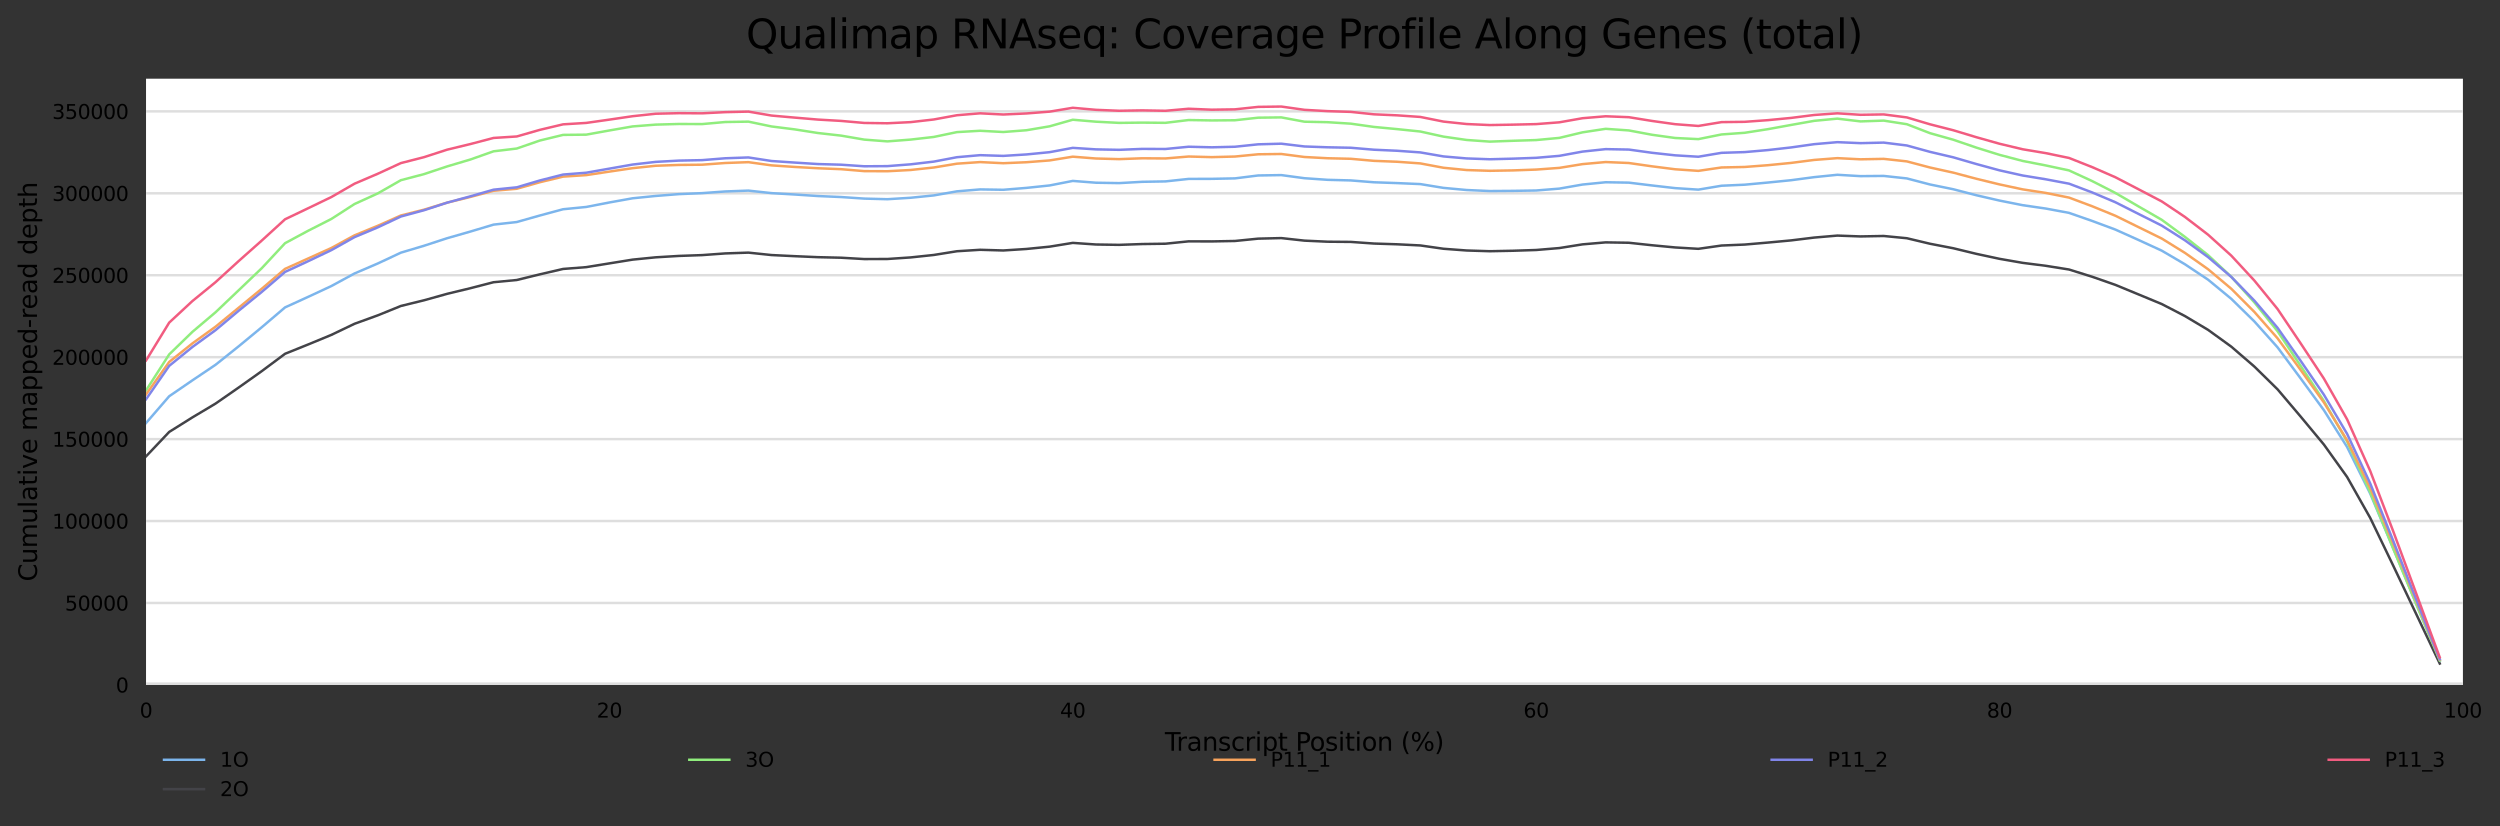 <?xml version="1.0" encoding="utf-8" standalone="no"?>
<!DOCTYPE svg PUBLIC "-//W3C//DTD SVG 1.1//EN"
  "http://www.w3.org/Graphics/SVG/1.1/DTD/svg11.dtd">
<svg height="330.542pt" version="1.1" viewBox="0 0 1000.098 330.542" width="1000.098pt" xmlns="http://www.w3.org/2000/svg" xmlns:xlink="http://www.w3.org/1999/xlink">
 <rect x="0" y="0" width="1000.098" height="330.542" fill="#333333" stroke="none"/>
 <defs>
  <style type="text/css">*{stroke-linecap:butt;stroke-linejoin:round;}</style>
 </defs>
 <g id="figure_1">
  <g id="axes_1">
   <g id="patch_1">
    <path d="M 58.418 273.99 
L 985.263 273.99 
L 985.263 31.483 
L 58.418 31.483 
z
" style="fill:#ffffff;"/>
   </g>
   <g id="matplotlib.axis_1">
    <g id="xtick_1">
     <g id="text_1">
      <!-- 0 -->
      <g transform="translate(55.873 287.069)scale(0.08 -0.08)">
       <defs>
        <path d="M 2034 4250 
Q 1547 4250 1301 3770 
Q 1056 3291 1056 2328 
Q 1056 1369 1301 889 
Q 1547 409 2034 409 
Q 2525 409 2770 889 
Q 3016 1369 3016 2328 
Q 3016 3291 2770 3770 
Q 2525 4250 2034 4250 
z
M 2034 4750 
Q 2819 4750 3233 4129 
Q 3647 3509 3647 2328 
Q 3647 1150 3233 529 
Q 2819 -91 2034 -91 
Q 1250 -91 836 529 
Q 422 1150 422 2328 
Q 422 3509 836 4129 
Q 1250 4750 2034 4750 
z
" id="DejaVuSans-30" transform="scale(0.016)"/>
       </defs>
       <use xlink:href="#DejaVuSans-30"/>
      </g>
     </g>
    </g>
    <g id="xtick_2">
     <g id="text_2">
      <!-- 20 -->
      <g transform="translate(238.697 287.069)scale(0.08 -0.08)">
       <defs>
        <path d="M 1228 531 
L 3431 531 
L 3431 0 
L 469 0 
L 469 531 
Q 828 903 1448 1529 
Q 2069 2156 2228 2338 
Q 2531 2678 2651 2914 
Q 2772 3150 2772 3378 
Q 2772 3750 2511 3984 
Q 2250 4219 1831 4219 
Q 1534 4219 1204 4116 
Q 875 4013 500 3803 
L 500 4441 
Q 881 4594 1212 4672 
Q 1544 4750 1819 4750 
Q 2544 4750 2975 4387 
Q 3406 4025 3406 3419 
Q 3406 3131 3298 2873 
Q 3191 2616 2906 2266 
Q 2828 2175 2409 1742 
Q 1991 1309 1228 531 
z
" id="DejaVuSans-32" transform="scale(0.016)"/>
       </defs>
       <use xlink:href="#DejaVuSans-32"/>
       <use x="63.623" xlink:href="#DejaVuSans-30"/>
      </g>
     </g>
    </g>
    <g id="xtick_3">
     <g id="text_3">
      <!-- 40 -->
      <g transform="translate(424.066 287.069)scale(0.08 -0.08)">
       <defs>
        <path d="M 2419 4116 
L 825 1625 
L 2419 1625 
L 2419 4116 
z
M 2253 4666 
L 3047 4666 
L 3047 1625 
L 3713 1625 
L 3713 1100 
L 3047 1100 
L 3047 0 
L 2419 0 
L 2419 1100 
L 313 1100 
L 313 1709 
L 2253 4666 
z
" id="DejaVuSans-34" transform="scale(0.016)"/>
       </defs>
       <use xlink:href="#DejaVuSans-34"/>
       <use x="63.623" xlink:href="#DejaVuSans-30"/>
      </g>
     </g>
    </g>
    <g id="xtick_4">
     <g id="text_4">
      <!-- 60 -->
      <g transform="translate(609.435 287.069)scale(0.08 -0.08)">
       <defs>
        <path d="M 2113 2584 
Q 1688 2584 1439 2293 
Q 1191 2003 1191 1497 
Q 1191 994 1439 701 
Q 1688 409 2113 409 
Q 2538 409 2786 701 
Q 3034 994 3034 1497 
Q 3034 2003 2786 2293 
Q 2538 2584 2113 2584 
z
M 3366 4563 
L 3366 3988 
Q 3128 4100 2886 4159 
Q 2644 4219 2406 4219 
Q 1781 4219 1451 3797 
Q 1122 3375 1075 2522 
Q 1259 2794 1537 2939 
Q 1816 3084 2150 3084 
Q 2853 3084 3261 2657 
Q 3669 2231 3669 1497 
Q 3669 778 3244 343 
Q 2819 -91 2113 -91 
Q 1303 -91 875 529 
Q 447 1150 447 2328 
Q 447 3434 972 4092 
Q 1497 4750 2381 4750 
Q 2619 4750 2861 4703 
Q 3103 4656 3366 4563 
z
" id="DejaVuSans-36" transform="scale(0.016)"/>
       </defs>
       <use xlink:href="#DejaVuSans-36"/>
       <use x="63.623" xlink:href="#DejaVuSans-30"/>
      </g>
     </g>
    </g>
    <g id="xtick_5">
     <g id="text_5">
      <!-- 80 -->
      <g transform="translate(794.804 287.069)scale(0.08 -0.08)">
       <defs>
        <path d="M 2034 2216 
Q 1584 2216 1326 1975 
Q 1069 1734 1069 1313 
Q 1069 891 1326 650 
Q 1584 409 2034 409 
Q 2484 409 2743 651 
Q 3003 894 3003 1313 
Q 3003 1734 2745 1975 
Q 2488 2216 2034 2216 
z
M 1403 2484 
Q 997 2584 770 2862 
Q 544 3141 544 3541 
Q 544 4100 942 4425 
Q 1341 4750 2034 4750 
Q 2731 4750 3128 4425 
Q 3525 4100 3525 3541 
Q 3525 3141 3298 2862 
Q 3072 2584 2669 2484 
Q 3125 2378 3379 2068 
Q 3634 1759 3634 1313 
Q 3634 634 3220 271 
Q 2806 -91 2034 -91 
Q 1263 -91 848 271 
Q 434 634 434 1313 
Q 434 1759 690 2068 
Q 947 2378 1403 2484 
z
M 1172 3481 
Q 1172 3119 1398 2916 
Q 1625 2713 2034 2713 
Q 2441 2713 2670 2916 
Q 2900 3119 2900 3481 
Q 2900 3844 2670 4047 
Q 2441 4250 2034 4250 
Q 1625 4250 1398 4047 
Q 1172 3844 1172 3481 
z
" id="DejaVuSans-38" transform="scale(0.016)"/>
       </defs>
       <use xlink:href="#DejaVuSans-38"/>
       <use x="63.623" xlink:href="#DejaVuSans-30"/>
      </g>
     </g>
    </g>
    <g id="xtick_6">
     <g id="text_6">
      <!-- 100 -->
      <g transform="translate(977.628 287.069)scale(0.08 -0.08)">
       <defs>
        <path d="M 794 531 
L 1825 531 
L 1825 4091 
L 703 3866 
L 703 4441 
L 1819 4666 
L 2450 4666 
L 2450 531 
L 3481 531 
L 3481 0 
L 794 0 
L 794 531 
z
" id="DejaVuSans-31" transform="scale(0.016)"/>
       </defs>
       <use xlink:href="#DejaVuSans-31"/>
       <use x="63.623" xlink:href="#DejaVuSans-30"/>
       <use x="127.246" xlink:href="#DejaVuSans-30"/>
      </g>
     </g>
    </g>
    <g id="text_7">
     <!-- Transcript Position (%) -->
     <g transform="translate(466.009 300.331)scale(0.1 -0.1)">
      <defs>
       <path d="M -19 4666 
L 3928 4666 
L 3928 4134 
L 2272 4134 
L 2272 0 
L 1638 0 
L 1638 4134 
L -19 4134 
L -19 4666 
z
" id="DejaVuSans-54" transform="scale(0.016)"/>
       <path d="M 2631 2963 
Q 2534 3019 2420 3045 
Q 2306 3072 2169 3072 
Q 1681 3072 1420 2755 
Q 1159 2438 1159 1844 
L 1159 0 
L 581 0 
L 581 3500 
L 1159 3500 
L 1159 2956 
Q 1341 3275 1631 3429 
Q 1922 3584 2338 3584 
Q 2397 3584 2469 3576 
Q 2541 3569 2628 3553 
L 2631 2963 
z
" id="DejaVuSans-72" transform="scale(0.016)"/>
       <path d="M 2194 1759 
Q 1497 1759 1228 1600 
Q 959 1441 959 1056 
Q 959 750 1161 570 
Q 1363 391 1709 391 
Q 2188 391 2477 730 
Q 2766 1069 2766 1631 
L 2766 1759 
L 2194 1759 
z
M 3341 1997 
L 3341 0 
L 2766 0 
L 2766 531 
Q 2569 213 2275 61 
Q 1981 -91 1556 -91 
Q 1019 -91 701 211 
Q 384 513 384 1019 
Q 384 1609 779 1909 
Q 1175 2209 1959 2209 
L 2766 2209 
L 2766 2266 
Q 2766 2663 2505 2880 
Q 2244 3097 1772 3097 
Q 1472 3097 1187 3025 
Q 903 2953 641 2809 
L 641 3341 
Q 956 3463 1253 3523 
Q 1550 3584 1831 3584 
Q 2591 3584 2966 3190 
Q 3341 2797 3341 1997 
z
" id="DejaVuSans-61" transform="scale(0.016)"/>
       <path d="M 3513 2113 
L 3513 0 
L 2938 0 
L 2938 2094 
Q 2938 2591 2744 2837 
Q 2550 3084 2163 3084 
Q 1697 3084 1428 2787 
Q 1159 2491 1159 1978 
L 1159 0 
L 581 0 
L 581 3500 
L 1159 3500 
L 1159 2956 
Q 1366 3272 1645 3428 
Q 1925 3584 2291 3584 
Q 2894 3584 3203 3211 
Q 3513 2838 3513 2113 
z
" id="DejaVuSans-6e" transform="scale(0.016)"/>
       <path d="M 2834 3397 
L 2834 2853 
Q 2591 2978 2328 3040 
Q 2066 3103 1784 3103 
Q 1356 3103 1142 2972 
Q 928 2841 928 2578 
Q 928 2378 1081 2264 
Q 1234 2150 1697 2047 
L 1894 2003 
Q 2506 1872 2764 1633 
Q 3022 1394 3022 966 
Q 3022 478 2636 193 
Q 2250 -91 1575 -91 
Q 1294 -91 989 -36 
Q 684 19 347 128 
L 347 722 
Q 666 556 975 473 
Q 1284 391 1588 391 
Q 1994 391 2212 530 
Q 2431 669 2431 922 
Q 2431 1156 2273 1281 
Q 2116 1406 1581 1522 
L 1381 1569 
Q 847 1681 609 1914 
Q 372 2147 372 2553 
Q 372 3047 722 3315 
Q 1072 3584 1716 3584 
Q 2034 3584 2315 3537 
Q 2597 3491 2834 3397 
z
" id="DejaVuSans-73" transform="scale(0.016)"/>
       <path d="M 3122 3366 
L 3122 2828 
Q 2878 2963 2633 3030 
Q 2388 3097 2138 3097 
Q 1578 3097 1268 2742 
Q 959 2388 959 1747 
Q 959 1106 1268 751 
Q 1578 397 2138 397 
Q 2388 397 2633 464 
Q 2878 531 3122 666 
L 3122 134 
Q 2881 22 2623 -34 
Q 2366 -91 2075 -91 
Q 1284 -91 818 406 
Q 353 903 353 1747 
Q 353 2603 823 3093 
Q 1294 3584 2113 3584 
Q 2378 3584 2631 3529 
Q 2884 3475 3122 3366 
z
" id="DejaVuSans-63" transform="scale(0.016)"/>
       <path d="M 603 3500 
L 1178 3500 
L 1178 0 
L 603 0 
L 603 3500 
z
M 603 4863 
L 1178 4863 
L 1178 4134 
L 603 4134 
L 603 4863 
z
" id="DejaVuSans-69" transform="scale(0.016)"/>
       <path d="M 1159 525 
L 1159 -1331 
L 581 -1331 
L 581 3500 
L 1159 3500 
L 1159 2969 
Q 1341 3281 1617 3432 
Q 1894 3584 2278 3584 
Q 2916 3584 3314 3078 
Q 3713 2572 3713 1747 
Q 3713 922 3314 415 
Q 2916 -91 2278 -91 
Q 1894 -91 1617 61 
Q 1341 213 1159 525 
z
M 3116 1747 
Q 3116 2381 2855 2742 
Q 2594 3103 2138 3103 
Q 1681 3103 1420 2742 
Q 1159 2381 1159 1747 
Q 1159 1113 1420 752 
Q 1681 391 2138 391 
Q 2594 391 2855 752 
Q 3116 1113 3116 1747 
z
" id="DejaVuSans-70" transform="scale(0.016)"/>
       <path d="M 1172 4494 
L 1172 3500 
L 2356 3500 
L 2356 3053 
L 1172 3053 
L 1172 1153 
Q 1172 725 1289 603 
Q 1406 481 1766 481 
L 2356 481 
L 2356 0 
L 1766 0 
Q 1100 0 847 248 
Q 594 497 594 1153 
L 594 3053 
L 172 3053 
L 172 3500 
L 594 3500 
L 594 4494 
L 1172 4494 
z
" id="DejaVuSans-74" transform="scale(0.016)"/>
       <path id="DejaVuSans-20" transform="scale(0.016)"/>
       <path d="M 1259 4147 
L 1259 2394 
L 2053 2394 
Q 2494 2394 2734 2622 
Q 2975 2850 2975 3272 
Q 2975 3691 2734 3919 
Q 2494 4147 2053 4147 
L 1259 4147 
z
M 628 4666 
L 2053 4666 
Q 2838 4666 3239 4311 
Q 3641 3956 3641 3272 
Q 3641 2581 3239 2228 
Q 2838 1875 2053 1875 
L 1259 1875 
L 1259 0 
L 628 0 
L 628 4666 
z
" id="DejaVuSans-50" transform="scale(0.016)"/>
       <path d="M 1959 3097 
Q 1497 3097 1228 2736 
Q 959 2375 959 1747 
Q 959 1119 1226 758 
Q 1494 397 1959 397 
Q 2419 397 2687 759 
Q 2956 1122 2956 1747 
Q 2956 2369 2687 2733 
Q 2419 3097 1959 3097 
z
M 1959 3584 
Q 2709 3584 3137 3096 
Q 3566 2609 3566 1747 
Q 3566 888 3137 398 
Q 2709 -91 1959 -91 
Q 1206 -91 779 398 
Q 353 888 353 1747 
Q 353 2609 779 3096 
Q 1206 3584 1959 3584 
z
" id="DejaVuSans-6f" transform="scale(0.016)"/>
       <path d="M 1984 4856 
Q 1566 4138 1362 3434 
Q 1159 2731 1159 2009 
Q 1159 1288 1364 580 
Q 1569 -128 1984 -844 
L 1484 -844 
Q 1016 -109 783 600 
Q 550 1309 550 2009 
Q 550 2706 781 3412 
Q 1013 4119 1484 4856 
L 1984 4856 
z
" id="DejaVuSans-28" transform="scale(0.016)"/>
       <path d="M 4653 2053 
Q 4381 2053 4226 1822 
Q 4072 1591 4072 1178 
Q 4072 772 4226 539 
Q 4381 306 4653 306 
Q 4919 306 5073 539 
Q 5228 772 5228 1178 
Q 5228 1588 5073 1820 
Q 4919 2053 4653 2053 
z
M 4653 2450 
Q 5147 2450 5437 2106 
Q 5728 1763 5728 1178 
Q 5728 594 5436 251 
Q 5144 -91 4653 -91 
Q 4153 -91 3862 251 
Q 3572 594 3572 1178 
Q 3572 1766 3864 2108 
Q 4156 2450 4653 2450 
z
M 1428 4353 
Q 1159 4353 1004 4120 
Q 850 3888 850 3481 
Q 850 3069 1003 2837 
Q 1156 2606 1428 2606 
Q 1700 2606 1854 2837 
Q 2009 3069 2009 3481 
Q 2009 3884 1853 4118 
Q 1697 4353 1428 4353 
z
M 4250 4750 
L 4750 4750 
L 1831 -91 
L 1331 -91 
L 4250 4750 
z
M 1428 4750 
Q 1922 4750 2215 4408 
Q 2509 4066 2509 3481 
Q 2509 2891 2217 2550 
Q 1925 2209 1428 2209 
Q 931 2209 642 2551 
Q 353 2894 353 3481 
Q 353 4063 643 4406 
Q 934 4750 1428 4750 
z
" id="DejaVuSans-25" transform="scale(0.016)"/>
       <path d="M 513 4856 
L 1013 4856 
Q 1481 4119 1714 3412 
Q 1947 2706 1947 2009 
Q 1947 1309 1714 600 
Q 1481 -109 1013 -844 
L 513 -844 
Q 928 -128 1133 580 
Q 1338 1288 1338 2009 
Q 1338 2731 1133 3434 
Q 928 4138 513 4856 
z
" id="DejaVuSans-29" transform="scale(0.016)"/>
      </defs>
      <use xlink:href="#DejaVuSans-54"/>
      <use x="46.334" xlink:href="#DejaVuSans-72"/>
      <use x="87.447" xlink:href="#DejaVuSans-61"/>
      <use x="148.727" xlink:href="#DejaVuSans-6e"/>
      <use x="212.105" xlink:href="#DejaVuSans-73"/>
      <use x="264.205" xlink:href="#DejaVuSans-63"/>
      <use x="319.186" xlink:href="#DejaVuSans-72"/>
      <use x="360.299" xlink:href="#DejaVuSans-69"/>
      <use x="388.082" xlink:href="#DejaVuSans-70"/>
      <use x="451.559" xlink:href="#DejaVuSans-74"/>
      <use x="490.768" xlink:href="#DejaVuSans-20"/>
      <use x="522.555" xlink:href="#DejaVuSans-50"/>
      <use x="579.232" xlink:href="#DejaVuSans-6f"/>
      <use x="640.414" xlink:href="#DejaVuSans-73"/>
      <use x="692.514" xlink:href="#DejaVuSans-69"/>
      <use x="720.297" xlink:href="#DejaVuSans-74"/>
      <use x="759.506" xlink:href="#DejaVuSans-69"/>
      <use x="787.289" xlink:href="#DejaVuSans-6f"/>
      <use x="848.471" xlink:href="#DejaVuSans-6e"/>
      <use x="911.85" xlink:href="#DejaVuSans-20"/>
      <use x="943.637" xlink:href="#DejaVuSans-28"/>
      <use x="982.65" xlink:href="#DejaVuSans-25"/>
      <use x="1077.67" xlink:href="#DejaVuSans-29"/>
     </g>
    </g>
   </g>
   <g id="matplotlib.axis_2">
    <g id="ytick_1">
     <g id="line2d_1">
      <path clip-path="url(#p5b4cc9f68f)" d="M 58.418 273.99 
L 985.263 273.99 
" style="fill:none;stroke:#dedede;stroke-linecap:square;"/>
     </g>
     <g id="text_8">
      <!-- 0 -->
      <g transform="translate(46.328 277.029)scale(0.08 -0.08)">
       <use xlink:href="#DejaVuSans-30"/>
      </g>
     </g>
    </g>
    <g id="ytick_2">
     <g id="line2d_2">
      <path clip-path="url(#p5b4cc9f68f)" d="M 58.418 241.213 
L 985.263 241.213 
" style="fill:none;stroke:#dedede;stroke-linecap:square;"/>
     </g>
     <g id="text_9">
      <!-- 50000 -->
      <g transform="translate(25.968 244.253)scale(0.08 -0.08)">
       <defs>
        <path d="M 691 4666 
L 3169 4666 
L 3169 4134 
L 1269 4134 
L 1269 2991 
Q 1406 3038 1543 3061 
Q 1681 3084 1819 3084 
Q 2600 3084 3056 2656 
Q 3513 2228 3513 1497 
Q 3513 744 3044 326 
Q 2575 -91 1722 -91 
Q 1428 -91 1123 -41 
Q 819 9 494 109 
L 494 744 
Q 775 591 1075 516 
Q 1375 441 1709 441 
Q 2250 441 2565 725 
Q 2881 1009 2881 1497 
Q 2881 1984 2565 2268 
Q 2250 2553 1709 2553 
Q 1456 2553 1204 2497 
Q 953 2441 691 2322 
L 691 4666 
z
" id="DejaVuSans-35" transform="scale(0.016)"/>
       </defs>
       <use xlink:href="#DejaVuSans-35"/>
       <use x="63.623" xlink:href="#DejaVuSans-30"/>
       <use x="127.246" xlink:href="#DejaVuSans-30"/>
       <use x="190.869" xlink:href="#DejaVuSans-30"/>
       <use x="254.492" xlink:href="#DejaVuSans-30"/>
      </g>
     </g>
    </g>
    <g id="ytick_3">
     <g id="line2d_3">
      <path clip-path="url(#p5b4cc9f68f)" d="M 58.418 208.437 
L 985.263 208.437 
" style="fill:none;stroke:#dedede;stroke-linecap:square;"/>
     </g>
     <g id="text_10">
      <!-- 100000 -->
      <g transform="translate(20.878 211.476)scale(0.08 -0.08)">
       <use xlink:href="#DejaVuSans-31"/>
       <use x="63.623" xlink:href="#DejaVuSans-30"/>
       <use x="127.246" xlink:href="#DejaVuSans-30"/>
       <use x="190.869" xlink:href="#DejaVuSans-30"/>
       <use x="254.492" xlink:href="#DejaVuSans-30"/>
       <use x="318.115" xlink:href="#DejaVuSans-30"/>
      </g>
     </g>
    </g>
    <g id="ytick_4">
     <g id="line2d_4">
      <path clip-path="url(#p5b4cc9f68f)" d="M 58.418 175.66 
L 985.263 175.66 
" style="fill:none;stroke:#dedede;stroke-linecap:square;"/>
     </g>
     <g id="text_11">
      <!-- 150000 -->
      <g transform="translate(20.878 178.699)scale(0.08 -0.08)">
       <use xlink:href="#DejaVuSans-31"/>
       <use x="63.623" xlink:href="#DejaVuSans-35"/>
       <use x="127.246" xlink:href="#DejaVuSans-30"/>
       <use x="190.869" xlink:href="#DejaVuSans-30"/>
       <use x="254.492" xlink:href="#DejaVuSans-30"/>
       <use x="318.115" xlink:href="#DejaVuSans-30"/>
      </g>
     </g>
    </g>
    <g id="ytick_5">
     <g id="line2d_5">
      <path clip-path="url(#p5b4cc9f68f)" d="M 58.418 142.883 
L 985.263 142.883 
" style="fill:none;stroke:#dedede;stroke-linecap:square;"/>
     </g>
     <g id="text_12">
      <!-- 200000 -->
      <g transform="translate(20.878 145.923)scale(0.08 -0.08)">
       <use xlink:href="#DejaVuSans-32"/>
       <use x="63.623" xlink:href="#DejaVuSans-30"/>
       <use x="127.246" xlink:href="#DejaVuSans-30"/>
       <use x="190.869" xlink:href="#DejaVuSans-30"/>
       <use x="254.492" xlink:href="#DejaVuSans-30"/>
       <use x="318.115" xlink:href="#DejaVuSans-30"/>
      </g>
     </g>
    </g>
    <g id="ytick_6">
     <g id="line2d_6">
      <path clip-path="url(#p5b4cc9f68f)" d="M 58.418 110.106 
L 985.263 110.106 
" style="fill:none;stroke:#dedede;stroke-linecap:square;"/>
     </g>
     <g id="text_13">
      <!-- 250000 -->
      <g transform="translate(20.878 113.146)scale(0.08 -0.08)">
       <use xlink:href="#DejaVuSans-32"/>
       <use x="63.623" xlink:href="#DejaVuSans-35"/>
       <use x="127.246" xlink:href="#DejaVuSans-30"/>
       <use x="190.869" xlink:href="#DejaVuSans-30"/>
       <use x="254.492" xlink:href="#DejaVuSans-30"/>
       <use x="318.115" xlink:href="#DejaVuSans-30"/>
      </g>
     </g>
    </g>
    <g id="ytick_7">
     <g id="line2d_7">
      <path clip-path="url(#p5b4cc9f68f)" d="M 58.418 77.33 
L 985.263 77.33 
" style="fill:none;stroke:#dedede;stroke-linecap:square;"/>
     </g>
     <g id="text_14">
      <!-- 300000 -->
      <g transform="translate(20.878 80.369)scale(0.08 -0.08)">
       <defs>
        <path d="M 2597 2516 
Q 3050 2419 3304 2112 
Q 3559 1806 3559 1356 
Q 3559 666 3084 287 
Q 2609 -91 1734 -91 
Q 1441 -91 1130 -33 
Q 819 25 488 141 
L 488 750 
Q 750 597 1062 519 
Q 1375 441 1716 441 
Q 2309 441 2620 675 
Q 2931 909 2931 1356 
Q 2931 1769 2642 2001 
Q 2353 2234 1838 2234 
L 1294 2234 
L 1294 2753 
L 1863 2753 
Q 2328 2753 2575 2939 
Q 2822 3125 2822 3475 
Q 2822 3834 2567 4026 
Q 2313 4219 1838 4219 
Q 1578 4219 1281 4162 
Q 984 4106 628 3988 
L 628 4550 
Q 988 4650 1302 4700 
Q 1616 4750 1894 4750 
Q 2613 4750 3031 4423 
Q 3450 4097 3450 3541 
Q 3450 3153 3228 2886 
Q 3006 2619 2597 2516 
z
" id="DejaVuSans-33" transform="scale(0.016)"/>
       </defs>
       <use xlink:href="#DejaVuSans-33"/>
       <use x="63.623" xlink:href="#DejaVuSans-30"/>
       <use x="127.246" xlink:href="#DejaVuSans-30"/>
       <use x="190.869" xlink:href="#DejaVuSans-30"/>
       <use x="254.492" xlink:href="#DejaVuSans-30"/>
       <use x="318.115" xlink:href="#DejaVuSans-30"/>
      </g>
     </g>
    </g>
    <g id="ytick_8">
     <g id="line2d_8">
      <path clip-path="url(#p5b4cc9f68f)" d="M 58.418 44.553 
L 985.263 44.553 
" style="fill:none;stroke:#dedede;stroke-linecap:square;"/>
     </g>
     <g id="text_15">
      <!-- 350000 -->
      <g transform="translate(20.878 47.592)scale(0.08 -0.08)">
       <use xlink:href="#DejaVuSans-33"/>
       <use x="63.623" xlink:href="#DejaVuSans-35"/>
       <use x="127.246" xlink:href="#DejaVuSans-30"/>
       <use x="190.869" xlink:href="#DejaVuSans-30"/>
       <use x="254.492" xlink:href="#DejaVuSans-30"/>
       <use x="318.115" xlink:href="#DejaVuSans-30"/>
      </g>
     </g>
    </g>
    <g id="text_16">
     <!-- Cumulative mapped-read depth -->
     <g transform="translate(14.798 232.601)rotate(-90)scale(0.1 -0.1)">
      <defs>
       <path d="M 4122 4306 
L 4122 3641 
Q 3803 3938 3442 4084 
Q 3081 4231 2675 4231 
Q 1875 4231 1450 3742 
Q 1025 3253 1025 2328 
Q 1025 1406 1450 917 
Q 1875 428 2675 428 
Q 3081 428 3442 575 
Q 3803 722 4122 1019 
L 4122 359 
Q 3791 134 3420 21 
Q 3050 -91 2638 -91 
Q 1578 -91 968 557 
Q 359 1206 359 2328 
Q 359 3453 968 4101 
Q 1578 4750 2638 4750 
Q 3056 4750 3426 4639 
Q 3797 4528 4122 4306 
z
" id="DejaVuSans-43" transform="scale(0.016)"/>
       <path d="M 544 1381 
L 544 3500 
L 1119 3500 
L 1119 1403 
Q 1119 906 1312 657 
Q 1506 409 1894 409 
Q 2359 409 2629 706 
Q 2900 1003 2900 1516 
L 2900 3500 
L 3475 3500 
L 3475 0 
L 2900 0 
L 2900 538 
Q 2691 219 2414 64 
Q 2138 -91 1772 -91 
Q 1169 -91 856 284 
Q 544 659 544 1381 
z
M 1991 3584 
L 1991 3584 
z
" id="DejaVuSans-75" transform="scale(0.016)"/>
       <path d="M 3328 2828 
Q 3544 3216 3844 3400 
Q 4144 3584 4550 3584 
Q 5097 3584 5394 3201 
Q 5691 2819 5691 2113 
L 5691 0 
L 5113 0 
L 5113 2094 
Q 5113 2597 4934 2840 
Q 4756 3084 4391 3084 
Q 3944 3084 3684 2787 
Q 3425 2491 3425 1978 
L 3425 0 
L 2847 0 
L 2847 2094 
Q 2847 2600 2669 2842 
Q 2491 3084 2119 3084 
Q 1678 3084 1418 2786 
Q 1159 2488 1159 1978 
L 1159 0 
L 581 0 
L 581 3500 
L 1159 3500 
L 1159 2956 
Q 1356 3278 1631 3431 
Q 1906 3584 2284 3584 
Q 2666 3584 2933 3390 
Q 3200 3197 3328 2828 
z
" id="DejaVuSans-6d" transform="scale(0.016)"/>
       <path d="M 603 4863 
L 1178 4863 
L 1178 0 
L 603 0 
L 603 4863 
z
" id="DejaVuSans-6c" transform="scale(0.016)"/>
       <path d="M 191 3500 
L 800 3500 
L 1894 563 
L 2988 3500 
L 3597 3500 
L 2284 0 
L 1503 0 
L 191 3500 
z
" id="DejaVuSans-76" transform="scale(0.016)"/>
       <path d="M 3597 1894 
L 3597 1613 
L 953 1613 
Q 991 1019 1311 708 
Q 1631 397 2203 397 
Q 2534 397 2845 478 
Q 3156 559 3463 722 
L 3463 178 
Q 3153 47 2828 -22 
Q 2503 -91 2169 -91 
Q 1331 -91 842 396 
Q 353 884 353 1716 
Q 353 2575 817 3079 
Q 1281 3584 2069 3584 
Q 2775 3584 3186 3129 
Q 3597 2675 3597 1894 
z
M 3022 2063 
Q 3016 2534 2758 2815 
Q 2500 3097 2075 3097 
Q 1594 3097 1305 2825 
Q 1016 2553 972 2059 
L 3022 2063 
z
" id="DejaVuSans-65" transform="scale(0.016)"/>
       <path d="M 2906 2969 
L 2906 4863 
L 3481 4863 
L 3481 0 
L 2906 0 
L 2906 525 
Q 2725 213 2448 61 
Q 2172 -91 1784 -91 
Q 1150 -91 751 415 
Q 353 922 353 1747 
Q 353 2572 751 3078 
Q 1150 3584 1784 3584 
Q 2172 3584 2448 3432 
Q 2725 3281 2906 2969 
z
M 947 1747 
Q 947 1113 1208 752 
Q 1469 391 1925 391 
Q 2381 391 2643 752 
Q 2906 1113 2906 1747 
Q 2906 2381 2643 2742 
Q 2381 3103 1925 3103 
Q 1469 3103 1208 2742 
Q 947 2381 947 1747 
z
" id="DejaVuSans-64" transform="scale(0.016)"/>
       <path d="M 313 2009 
L 1997 2009 
L 1997 1497 
L 313 1497 
L 313 2009 
z
" id="DejaVuSans-2d" transform="scale(0.016)"/>
       <path d="M 3513 2113 
L 3513 0 
L 2938 0 
L 2938 2094 
Q 2938 2591 2744 2837 
Q 2550 3084 2163 3084 
Q 1697 3084 1428 2787 
Q 1159 2491 1159 1978 
L 1159 0 
L 581 0 
L 581 4863 
L 1159 4863 
L 1159 2956 
Q 1366 3272 1645 3428 
Q 1925 3584 2291 3584 
Q 2894 3584 3203 3211 
Q 3513 2838 3513 2113 
z
" id="DejaVuSans-68" transform="scale(0.016)"/>
      </defs>
      <use xlink:href="#DejaVuSans-43"/>
      <use x="69.824" xlink:href="#DejaVuSans-75"/>
      <use x="133.203" xlink:href="#DejaVuSans-6d"/>
      <use x="230.615" xlink:href="#DejaVuSans-75"/>
      <use x="293.994" xlink:href="#DejaVuSans-6c"/>
      <use x="321.777" xlink:href="#DejaVuSans-61"/>
      <use x="383.057" xlink:href="#DejaVuSans-74"/>
      <use x="422.266" xlink:href="#DejaVuSans-69"/>
      <use x="450.049" xlink:href="#DejaVuSans-76"/>
      <use x="509.229" xlink:href="#DejaVuSans-65"/>
      <use x="570.752" xlink:href="#DejaVuSans-20"/>
      <use x="602.539" xlink:href="#DejaVuSans-6d"/>
      <use x="699.951" xlink:href="#DejaVuSans-61"/>
      <use x="761.23" xlink:href="#DejaVuSans-70"/>
      <use x="824.707" xlink:href="#DejaVuSans-70"/>
      <use x="888.184" xlink:href="#DejaVuSans-65"/>
      <use x="949.707" xlink:href="#DejaVuSans-64"/>
      <use x="1013.184" xlink:href="#DejaVuSans-2d"/>
      <use x="1049.268" xlink:href="#DejaVuSans-72"/>
      <use x="1088.131" xlink:href="#DejaVuSans-65"/>
      <use x="1149.654" xlink:href="#DejaVuSans-61"/>
      <use x="1210.934" xlink:href="#DejaVuSans-64"/>
      <use x="1274.41" xlink:href="#DejaVuSans-20"/>
      <use x="1306.197" xlink:href="#DejaVuSans-64"/>
      <use x="1369.674" xlink:href="#DejaVuSans-65"/>
      <use x="1431.197" xlink:href="#DejaVuSans-70"/>
      <use x="1494.674" xlink:href="#DejaVuSans-74"/>
      <use x="1533.883" xlink:href="#DejaVuSans-68"/>
     </g>
    </g>
   </g>
   <g id="line2d_9">
    <path clip-path="url(#p5b4cc9f68f)" d="M 58.418 169.231 
L 67.687 158.511 
L 76.955 152.163 
L 86.223 145.929 
L 95.492 138.526 
L 104.76 130.87 
L 114.029 122.97 
L 123.297 118.744 
L 132.566 114.423 
L 141.834 109.391 
L 151.103 105.413 
L 160.371 101.072 
L 169.64 98.308 
L 178.908 95.281 
L 188.176 92.629 
L 197.445 89.856 
L 206.713 88.826 
L 215.982 86.206 
L 225.25 83.707 
L 234.519 82.79 
L 243.787 80.994 
L 253.056 79.324 
L 262.324 78.388 
L 271.592 77.656 
L 280.861 77.263 
L 290.129 76.59 
L 299.398 76.249 
L 308.666 77.259 
L 317.935 77.809 
L 327.203 78.424 
L 336.472 78.822 
L 345.74 79.448 
L 355.009 79.692 
L 364.277 79.113 
L 373.545 78.178 
L 382.814 76.54 
L 392.082 75.771 
L 401.351 75.922 
L 410.619 75.162 
L 419.888 74.187 
L 429.156 72.374 
L 438.425 73.095 
L 447.693 73.253 
L 456.961 72.73 
L 466.23 72.568 
L 475.498 71.569 
L 484.767 71.546 
L 494.035 71.359 
L 503.304 70.196 
L 512.572 70.043 
L 521.841 71.293 
L 531.109 71.936 
L 540.378 72.178 
L 549.646 72.919 
L 558.914 73.244 
L 568.183 73.641 
L 577.451 75.16 
L 586.72 76.016 
L 595.988 76.423 
L 605.257 76.355 
L 614.525 76.204 
L 623.794 75.456 
L 633.062 73.826 
L 642.33 72.909 
L 651.599 73.063 
L 660.867 74.197 
L 670.136 75.257 
L 679.404 75.86 
L 688.673 74.3 
L 697.941 73.886 
L 707.21 73.026 
L 716.478 72.096 
L 725.747 70.863 
L 735.015 69.918 
L 744.283 70.461 
L 753.552 70.374 
L 762.82 71.378 
L 772.089 73.803 
L 781.357 75.696 
L 790.626 78.105 
L 799.894 80.239 
L 809.163 82.086 
L 818.431 83.435 
L 827.699 85.16 
L 836.968 88.392 
L 846.236 91.842 
L 855.505 96.005 
L 864.773 100.265 
L 874.042 105.706 
L 883.31 111.878 
L 892.579 119.521 
L 901.847 128.598 
L 911.116 138.962 
L 920.384 151.433 
L 929.652 164.102 
L 938.921 178.796 
L 948.189 197.495 
L 957.458 219.537 
L 966.726 241.886 
L 975.995 264.219 
" style="fill:none;stroke:#7cb5ec;stroke-linecap:square;"/>
   </g>
   <g id="line2d_10">
    <path clip-path="url(#p5b4cc9f68f)" d="M 58.418 182.563 
L 67.687 172.787 
L 76.955 166.983 
L 86.223 161.454 
L 95.492 155.019 
L 104.76 148.436 
L 114.029 141.528 
L 123.297 137.793 
L 132.566 133.959 
L 141.834 129.522 
L 151.103 126.16 
L 160.371 122.398 
L 169.64 120.124 
L 178.908 117.534 
L 188.176 115.292 
L 197.445 112.897 
L 206.713 112.015 
L 215.982 109.744 
L 225.25 107.59 
L 234.519 106.865 
L 243.787 105.362 
L 253.056 103.862 
L 262.324 102.935 
L 271.592 102.38 
L 280.861 102.052 
L 290.129 101.378 
L 299.398 101.06 
L 308.666 102.032 
L 317.935 102.48 
L 327.203 102.879 
L 336.472 103.097 
L 345.74 103.635 
L 355.009 103.605 
L 364.277 102.98 
L 373.545 101.996 
L 382.814 100.507 
L 392.082 99.927 
L 401.351 100.198 
L 410.619 99.598 
L 419.888 98.67 
L 429.156 97.163 
L 438.425 97.808 
L 447.693 97.954 
L 456.961 97.626 
L 466.23 97.494 
L 475.498 96.548 
L 484.767 96.576 
L 494.035 96.401 
L 503.304 95.469 
L 512.572 95.244 
L 521.841 96.266 
L 531.109 96.693 
L 540.378 96.773 
L 549.646 97.429 
L 558.914 97.726 
L 568.183 98.187 
L 577.451 99.514 
L 586.72 100.206 
L 595.988 100.498 
L 605.257 100.31 
L 614.525 100.008 
L 623.794 99.232 
L 633.062 97.755 
L 642.33 96.959 
L 651.599 97.113 
L 660.867 98.11 
L 670.136 98.989 
L 679.404 99.54 
L 688.673 98.22 
L 697.941 97.836 
L 707.21 97.038 
L 716.478 96.173 
L 725.747 95.039 
L 735.015 94.243 
L 744.283 94.579 
L 753.552 94.401 
L 762.82 95.302 
L 772.089 97.511 
L 781.357 99.302 
L 790.626 101.551 
L 799.894 103.541 
L 809.163 105.156 
L 818.431 106.335 
L 827.699 107.818 
L 836.968 110.717 
L 846.236 113.958 
L 855.505 117.784 
L 864.773 121.623 
L 874.042 126.426 
L 883.31 131.952 
L 892.579 138.656 
L 901.847 146.65 
L 911.116 155.752 
L 920.384 166.686 
L 929.652 177.845 
L 938.921 190.799 
L 948.189 207.204 
L 957.458 226.436 
L 966.726 245.946 
L 975.995 265.449 
" style="fill:none;stroke:#434348;stroke-linecap:square;"/>
   </g>
   <g id="line2d_11">
    <path clip-path="url(#p5b4cc9f68f)" d="M 58.418 156.177 
L 67.687 141.768 
L 76.955 132.767 
L 86.223 124.924 
L 95.492 116.106 
L 104.76 107.241 
L 114.029 97.287 
L 123.297 92.298 
L 132.566 87.58 
L 141.834 81.61 
L 151.103 77.38 
L 160.371 72.082 
L 169.64 69.652 
L 178.908 66.562 
L 188.176 63.809 
L 197.445 60.529 
L 206.713 59.422 
L 215.982 56.216 
L 225.25 53.961 
L 234.519 53.864 
L 243.787 52.19 
L 253.056 50.576 
L 262.324 49.852 
L 271.592 49.596 
L 280.861 49.639 
L 290.129 48.811 
L 299.398 48.66 
L 308.666 50.594 
L 317.935 51.758 
L 327.203 53.211 
L 336.472 54.254 
L 345.74 55.848 
L 355.009 56.558 
L 364.277 55.842 
L 373.545 54.787 
L 382.814 52.848 
L 392.082 52.315 
L 401.351 52.807 
L 410.619 52.101 
L 419.888 50.531 
L 429.156 47.899 
L 438.425 48.681 
L 447.693 49.16 
L 456.961 49.052 
L 466.23 49.137 
L 475.498 48.021 
L 484.767 48.177 
L 494.035 48.107 
L 503.304 47.079 
L 512.572 46.962 
L 521.841 48.684 
L 531.109 48.884 
L 540.378 49.471 
L 549.646 50.778 
L 558.914 51.654 
L 568.183 52.611 
L 577.451 54.656 
L 586.72 55.991 
L 595.988 56.653 
L 605.257 56.319 
L 614.525 56.027 
L 623.794 55.164 
L 633.062 52.944 
L 642.33 51.531 
L 651.599 52.178 
L 660.867 53.913 
L 670.136 55.203 
L 679.404 55.656 
L 688.673 53.786 
L 697.941 53.121 
L 707.21 51.675 
L 716.478 49.988 
L 725.747 48.34 
L 735.015 47.458 
L 744.283 48.566 
L 753.552 48.248 
L 762.82 49.692 
L 772.089 53.275 
L 781.357 55.884 
L 790.626 59.053 
L 799.894 61.948 
L 809.163 64.388 
L 818.431 66.193 
L 827.699 68.177 
L 836.968 72.45 
L 846.236 77.185 
L 855.505 82.585 
L 864.773 87.927 
L 874.042 94.749 
L 883.31 102.063 
L 892.579 110.718 
L 901.847 120.977 
L 911.116 132.508 
L 920.384 146.445 
L 929.652 160.422 
L 938.921 176.578 
L 948.189 196.938 
L 957.458 219.684 
L 966.726 241.987 
L 975.995 264.228 
" style="fill:none;stroke:#90ed7d;stroke-linecap:square;"/>
   </g>
   <g id="line2d_12">
    <path clip-path="url(#p5b4cc9f68f)" d="M 58.418 157.8 
L 67.687 144.791 
L 76.955 137.386 
L 86.223 130.692 
L 95.492 123.097 
L 104.76 115.473 
L 114.029 107.557 
L 123.297 103.39 
L 132.566 99.202 
L 141.834 94.137 
L 151.103 90.328 
L 160.371 86.2 
L 169.64 83.879 
L 178.908 81.049 
L 188.176 78.778 
L 197.445 76.314 
L 206.713 75.515 
L 215.982 72.896 
L 225.25 70.659 
L 234.519 70.055 
L 243.787 68.647 
L 253.056 67.275 
L 262.324 66.308 
L 271.592 65.979 
L 280.861 65.886 
L 290.129 65.203 
L 299.398 64.873 
L 308.666 66.155 
L 317.935 66.785 
L 327.203 67.307 
L 336.472 67.678 
L 345.74 68.458 
L 355.009 68.5 
L 364.277 68.004 
L 373.545 67.006 
L 382.814 65.477 
L 392.082 64.838 
L 401.351 65.292 
L 410.619 64.898 
L 419.888 64.179 
L 429.156 62.675 
L 438.425 63.407 
L 447.693 63.66 
L 456.961 63.321 
L 466.23 63.388 
L 475.498 62.614 
L 484.767 62.86 
L 494.035 62.621 
L 503.304 61.721 
L 512.572 61.599 
L 521.841 62.806 
L 531.109 63.305 
L 540.378 63.523 
L 549.646 64.345 
L 558.914 64.71 
L 568.183 65.369 
L 577.451 67.109 
L 586.72 68.026 
L 595.988 68.329 
L 605.257 68.168 
L 614.525 67.838 
L 623.794 67.16 
L 633.062 65.654 
L 642.33 64.822 
L 651.599 65.209 
L 660.867 66.538 
L 670.136 67.716 
L 679.404 68.354 
L 688.673 66.994 
L 697.941 66.794 
L 707.21 66.088 
L 716.478 65.175 
L 725.747 63.979 
L 735.015 63.262 
L 744.283 63.729 
L 753.552 63.551 
L 762.82 64.562 
L 772.089 67.012 
L 781.357 69.057 
L 790.626 71.518 
L 799.894 73.773 
L 809.163 75.756 
L 818.431 77.186 
L 827.699 79.042 
L 836.968 82.513 
L 846.236 86.308 
L 855.505 90.863 
L 864.773 95.42 
L 874.042 101.151 
L 883.31 107.699 
L 892.579 115.496 
L 901.847 124.795 
L 911.116 135.347 
L 920.384 148.057 
L 929.652 161.007 
L 938.921 176.101 
L 948.189 195.249 
L 957.458 217.672 
L 966.726 240.724 
L 975.995 263.879 
" style="fill:none;stroke:#f7a35c;stroke-linecap:square;"/>
   </g>
   <g id="line2d_13">
    <path clip-path="url(#p5b4cc9f68f)" d="M 58.418 159.73 
L 67.687 146.355 
L 76.955 138.816 
L 86.223 132.072 
L 95.492 124.293 
L 104.76 116.742 
L 114.029 108.78 
L 123.297 104.475 
L 132.566 100.049 
L 141.834 94.858 
L 151.103 90.965 
L 160.371 86.611 
L 169.64 84.097 
L 178.908 81.054 
L 188.176 78.537 
L 197.445 75.877 
L 206.713 74.937 
L 215.982 72.188 
L 225.25 69.828 
L 234.519 69.092 
L 243.787 67.458 
L 253.056 65.826 
L 262.324 64.757 
L 271.592 64.248 
L 280.861 64.061 
L 290.129 63.314 
L 299.398 62.985 
L 308.666 64.411 
L 317.935 65.037 
L 327.203 65.627 
L 336.472 65.886 
L 345.74 66.516 
L 355.009 66.456 
L 364.277 65.738 
L 373.545 64.652 
L 382.814 62.888 
L 392.082 62.071 
L 401.351 62.363 
L 410.619 61.784 
L 419.888 60.874 
L 429.156 59.151 
L 438.425 59.753 
L 447.693 59.936 
L 456.961 59.563 
L 466.23 59.602 
L 475.498 58.698 
L 484.767 58.929 
L 494.035 58.703 
L 503.304 57.736 
L 512.572 57.481 
L 521.841 58.593 
L 531.109 58.921 
L 540.378 59.107 
L 549.646 59.893 
L 558.914 60.309 
L 568.183 60.969 
L 577.451 62.576 
L 586.72 63.381 
L 595.988 63.708 
L 605.257 63.471 
L 614.525 63.135 
L 623.794 62.345 
L 633.062 60.645 
L 642.33 59.655 
L 651.599 59.832 
L 660.867 61.12 
L 670.136 62.14 
L 679.404 62.698 
L 688.673 61.138 
L 697.941 60.845 
L 707.21 60.037 
L 716.478 58.985 
L 725.747 57.673 
L 735.015 56.869 
L 744.283 57.265 
L 753.552 57.046 
L 762.82 58.199 
L 772.089 60.751 
L 781.357 62.927 
L 790.626 65.617 
L 799.894 68.143 
L 809.163 70.211 
L 818.431 71.73 
L 827.699 73.477 
L 836.968 76.988 
L 846.236 80.907 
L 855.505 85.584 
L 864.773 90.247 
L 874.042 96.119 
L 883.31 102.847 
L 892.579 110.754 
L 901.847 120.284 
L 911.116 131.158 
L 920.384 144.403 
L 929.652 157.907 
L 938.921 173.539 
L 948.189 193.415 
L 957.458 216.557 
L 966.726 240.198 
L 975.995 263.729 
" style="fill:none;stroke:#8085e9;stroke-linecap:square;"/>
   </g>
   <g id="line2d_14">
    <path clip-path="url(#p5b4cc9f68f)" d="M 58.418 144.206 
L 67.687 129.055 
L 76.955 120.444 
L 86.223 112.88 
L 95.492 104.418 
L 104.76 96.189 
L 114.029 87.722 
L 123.297 83.29 
L 132.566 78.822 
L 141.834 73.48 
L 151.103 69.516 
L 160.371 65.24 
L 169.64 62.867 
L 178.908 59.863 
L 188.176 57.625 
L 197.445 55.184 
L 206.713 54.594 
L 215.982 51.941 
L 225.25 49.741 
L 234.519 49.172 
L 243.787 47.852 
L 253.056 46.488 
L 262.324 45.496 
L 271.592 45.273 
L 280.861 45.331 
L 290.129 44.863 
L 299.398 44.646 
L 308.666 46.231 
L 317.935 47.049 
L 327.203 47.836 
L 336.472 48.371 
L 345.74 49.186 
L 355.009 49.313 
L 364.277 48.858 
L 373.545 47.798 
L 382.814 46.095 
L 392.082 45.333 
L 401.351 45.806 
L 410.619 45.386 
L 419.888 44.656 
L 429.156 43.118 
L 438.425 43.936 
L 447.693 44.312 
L 456.961 44.156 
L 466.23 44.319 
L 475.498 43.5 
L 484.767 43.882 
L 494.035 43.742 
L 503.304 42.756 
L 512.572 42.624 
L 521.841 43.935 
L 531.109 44.454 
L 540.378 44.759 
L 549.646 45.734 
L 558.914 46.141 
L 568.183 46.781 
L 577.451 48.641 
L 586.72 49.619 
L 595.988 50.028 
L 605.257 49.865 
L 614.525 49.647 
L 623.794 48.933 
L 633.062 47.292 
L 642.33 46.515 
L 651.599 46.881 
L 660.867 48.383 
L 670.136 49.679 
L 679.404 50.384 
L 688.673 48.857 
L 697.941 48.734 
L 707.21 48.066 
L 716.478 47.175 
L 725.747 45.994 
L 735.015 45.333 
L 744.283 45.924 
L 753.552 45.77 
L 762.82 46.973 
L 772.089 49.728 
L 781.357 52.095 
L 790.626 54.889 
L 799.894 57.504 
L 809.163 59.717 
L 818.431 61.267 
L 827.699 63.188 
L 836.968 66.864 
L 846.236 70.905 
L 855.505 75.722 
L 864.773 80.568 
L 874.042 86.771 
L 883.31 93.884 
L 892.579 102.239 
L 901.847 112.255 
L 911.116 123.624 
L 920.384 137.404 
L 929.652 151.446 
L 938.921 167.739 
L 948.189 188.434 
L 957.458 212.744 
L 966.726 237.822 
L 975.995 262.957 
" style="fill:none;stroke:#f15c80;stroke-linecap:square;"/>
   </g>
   <g id="line2d_15">
    <path clip-path="url(#p5b4cc9f68f)" d="M 58.418 273.99 
L 985.263 273.99 
" style="fill:none;stroke:#dedede;stroke-linecap:square;stroke-width:2;"/>
   </g>
   <g id="text_17">
    <!-- Qualimap RNAseq: Coverage Profile Along Genes (total) -->
    <g transform="translate(298.459 19.358)scale(0.16 -0.16)">
     <defs>
      <path d="M 2522 4238 
Q 1834 4238 1429 3725 
Q 1025 3213 1025 2328 
Q 1025 1447 1429 934 
Q 1834 422 2522 422 
Q 3209 422 3611 934 
Q 4013 1447 4013 2328 
Q 4013 3213 3611 3725 
Q 3209 4238 2522 4238 
z
M 3406 84 
L 4238 -825 
L 3475 -825 
L 2784 -78 
Q 2681 -84 2626 -87 
Q 2572 -91 2522 -91 
Q 1538 -91 948 567 
Q 359 1225 359 2328 
Q 359 3434 948 4092 
Q 1538 4750 2522 4750 
Q 3503 4750 4090 4092 
Q 4678 3434 4678 2328 
Q 4678 1516 4351 937 
Q 4025 359 3406 84 
z
" id="DejaVuSans-51" transform="scale(0.016)"/>
      <path d="M 2841 2188 
Q 3044 2119 3236 1894 
Q 3428 1669 3622 1275 
L 4263 0 
L 3584 0 
L 2988 1197 
Q 2756 1666 2539 1819 
Q 2322 1972 1947 1972 
L 1259 1972 
L 1259 0 
L 628 0 
L 628 4666 
L 2053 4666 
Q 2853 4666 3247 4331 
Q 3641 3997 3641 3322 
Q 3641 2881 3436 2590 
Q 3231 2300 2841 2188 
z
M 1259 4147 
L 1259 2491 
L 2053 2491 
Q 2509 2491 2742 2702 
Q 2975 2913 2975 3322 
Q 2975 3731 2742 3939 
Q 2509 4147 2053 4147 
L 1259 4147 
z
" id="DejaVuSans-52" transform="scale(0.016)"/>
      <path d="M 628 4666 
L 1478 4666 
L 3547 763 
L 3547 4666 
L 4159 4666 
L 4159 0 
L 3309 0 
L 1241 3903 
L 1241 0 
L 628 0 
L 628 4666 
z
" id="DejaVuSans-4e" transform="scale(0.016)"/>
      <path d="M 2188 4044 
L 1331 1722 
L 3047 1722 
L 2188 4044 
z
M 1831 4666 
L 2547 4666 
L 4325 0 
L 3669 0 
L 3244 1197 
L 1141 1197 
L 716 0 
L 50 0 
L 1831 4666 
z
" id="DejaVuSans-41" transform="scale(0.016)"/>
      <path d="M 947 1747 
Q 947 1113 1208 752 
Q 1469 391 1925 391 
Q 2381 391 2643 752 
Q 2906 1113 2906 1747 
Q 2906 2381 2643 2742 
Q 2381 3103 1925 3103 
Q 1469 3103 1208 2742 
Q 947 2381 947 1747 
z
M 2906 525 
Q 2725 213 2448 61 
Q 2172 -91 1784 -91 
Q 1150 -91 751 415 
Q 353 922 353 1747 
Q 353 2572 751 3078 
Q 1150 3584 1784 3584 
Q 2172 3584 2448 3432 
Q 2725 3281 2906 2969 
L 2906 3500 
L 3481 3500 
L 3481 -1331 
L 2906 -1331 
L 2906 525 
z
" id="DejaVuSans-71" transform="scale(0.016)"/>
      <path d="M 750 794 
L 1409 794 
L 1409 0 
L 750 0 
L 750 794 
z
M 750 3309 
L 1409 3309 
L 1409 2516 
L 750 2516 
L 750 3309 
z
" id="DejaVuSans-3a" transform="scale(0.016)"/>
      <path d="M 2906 1791 
Q 2906 2416 2648 2759 
Q 2391 3103 1925 3103 
Q 1463 3103 1205 2759 
Q 947 2416 947 1791 
Q 947 1169 1205 825 
Q 1463 481 1925 481 
Q 2391 481 2648 825 
Q 2906 1169 2906 1791 
z
M 3481 434 
Q 3481 -459 3084 -895 
Q 2688 -1331 1869 -1331 
Q 1566 -1331 1297 -1286 
Q 1028 -1241 775 -1147 
L 775 -588 
Q 1028 -725 1275 -790 
Q 1522 -856 1778 -856 
Q 2344 -856 2625 -561 
Q 2906 -266 2906 331 
L 2906 616 
Q 2728 306 2450 153 
Q 2172 0 1784 0 
Q 1141 0 747 490 
Q 353 981 353 1791 
Q 353 2603 747 3093 
Q 1141 3584 1784 3584 
Q 2172 3584 2450 3431 
Q 2728 3278 2906 2969 
L 2906 3500 
L 3481 3500 
L 3481 434 
z
" id="DejaVuSans-67" transform="scale(0.016)"/>
      <path d="M 2375 4863 
L 2375 4384 
L 1825 4384 
Q 1516 4384 1395 4259 
Q 1275 4134 1275 3809 
L 1275 3500 
L 2222 3500 
L 2222 3053 
L 1275 3053 
L 1275 0 
L 697 0 
L 697 3053 
L 147 3053 
L 147 3500 
L 697 3500 
L 697 3744 
Q 697 4328 969 4595 
Q 1241 4863 1831 4863 
L 2375 4863 
z
" id="DejaVuSans-66" transform="scale(0.016)"/>
      <path d="M 3809 666 
L 3809 1919 
L 2778 1919 
L 2778 2438 
L 4434 2438 
L 4434 434 
Q 4069 175 3628 42 
Q 3188 -91 2688 -91 
Q 1594 -91 976 548 
Q 359 1188 359 2328 
Q 359 3472 976 4111 
Q 1594 4750 2688 4750 
Q 3144 4750 3555 4637 
Q 3966 4525 4313 4306 
L 4313 3634 
Q 3963 3931 3569 4081 
Q 3175 4231 2741 4231 
Q 1884 4231 1454 3753 
Q 1025 3275 1025 2328 
Q 1025 1384 1454 906 
Q 1884 428 2741 428 
Q 3075 428 3337 486 
Q 3600 544 3809 666 
z
" id="DejaVuSans-47" transform="scale(0.016)"/>
     </defs>
     <use xlink:href="#DejaVuSans-51"/>
     <use x="78.711" xlink:href="#DejaVuSans-75"/>
     <use x="142.09" xlink:href="#DejaVuSans-61"/>
     <use x="203.369" xlink:href="#DejaVuSans-6c"/>
     <use x="231.152" xlink:href="#DejaVuSans-69"/>
     <use x="258.936" xlink:href="#DejaVuSans-6d"/>
     <use x="356.348" xlink:href="#DejaVuSans-61"/>
     <use x="417.627" xlink:href="#DejaVuSans-70"/>
     <use x="481.104" xlink:href="#DejaVuSans-20"/>
     <use x="512.891" xlink:href="#DejaVuSans-52"/>
     <use x="582.373" xlink:href="#DejaVuSans-4e"/>
     <use x="657.178" xlink:href="#DejaVuSans-41"/>
     <use x="725.586" xlink:href="#DejaVuSans-73"/>
     <use x="777.686" xlink:href="#DejaVuSans-65"/>
     <use x="839.209" xlink:href="#DejaVuSans-71"/>
     <use x="902.686" xlink:href="#DejaVuSans-3a"/>
     <use x="936.377" xlink:href="#DejaVuSans-20"/>
     <use x="968.164" xlink:href="#DejaVuSans-43"/>
     <use x="1037.988" xlink:href="#DejaVuSans-6f"/>
     <use x="1099.17" xlink:href="#DejaVuSans-76"/>
     <use x="1158.35" xlink:href="#DejaVuSans-65"/>
     <use x="1219.873" xlink:href="#DejaVuSans-72"/>
     <use x="1260.986" xlink:href="#DejaVuSans-61"/>
     <use x="1322.266" xlink:href="#DejaVuSans-67"/>
     <use x="1385.742" xlink:href="#DejaVuSans-65"/>
     <use x="1447.266" xlink:href="#DejaVuSans-20"/>
     <use x="1479.053" xlink:href="#DejaVuSans-50"/>
     <use x="1537.605" xlink:href="#DejaVuSans-72"/>
     <use x="1576.469" xlink:href="#DejaVuSans-6f"/>
     <use x="1637.65" xlink:href="#DejaVuSans-66"/>
     <use x="1672.855" xlink:href="#DejaVuSans-69"/>
     <use x="1700.639" xlink:href="#DejaVuSans-6c"/>
     <use x="1728.422" xlink:href="#DejaVuSans-65"/>
     <use x="1789.945" xlink:href="#DejaVuSans-20"/>
     <use x="1821.732" xlink:href="#DejaVuSans-41"/>
     <use x="1890.141" xlink:href="#DejaVuSans-6c"/>
     <use x="1917.924" xlink:href="#DejaVuSans-6f"/>
     <use x="1979.105" xlink:href="#DejaVuSans-6e"/>
     <use x="2042.484" xlink:href="#DejaVuSans-67"/>
     <use x="2105.961" xlink:href="#DejaVuSans-20"/>
     <use x="2137.748" xlink:href="#DejaVuSans-47"/>
     <use x="2215.238" xlink:href="#DejaVuSans-65"/>
     <use x="2276.762" xlink:href="#DejaVuSans-6e"/>
     <use x="2340.141" xlink:href="#DejaVuSans-65"/>
     <use x="2401.664" xlink:href="#DejaVuSans-73"/>
     <use x="2453.764" xlink:href="#DejaVuSans-20"/>
     <use x="2485.551" xlink:href="#DejaVuSans-28"/>
     <use x="2524.564" xlink:href="#DejaVuSans-74"/>
     <use x="2563.773" xlink:href="#DejaVuSans-6f"/>
     <use x="2624.955" xlink:href="#DejaVuSans-74"/>
     <use x="2664.164" xlink:href="#DejaVuSans-61"/>
     <use x="2725.443" xlink:href="#DejaVuSans-6c"/>
     <use x="2753.227" xlink:href="#DejaVuSans-29"/>
    </g>
   </g>
   <g id="legend_1">
    <g id="line2d_16">
     <path d="M 65.618 303.935 
L 81.618 303.935 
" style="fill:none;stroke:#7cb5ec;stroke-linecap:square;"/>
    </g>
    <g id="line2d_17"/>
    <g id="text_18">
     <!-- 1O -->
     <g transform="translate(88.018 306.735)scale(0.08 -0.08)">
      <defs>
       <path d="M 2522 4238 
Q 1834 4238 1429 3725 
Q 1025 3213 1025 2328 
Q 1025 1447 1429 934 
Q 1834 422 2522 422 
Q 3209 422 3611 934 
Q 4013 1447 4013 2328 
Q 4013 3213 3611 3725 
Q 3209 4238 2522 4238 
z
M 2522 4750 
Q 3503 4750 4090 4092 
Q 4678 3434 4678 2328 
Q 4678 1225 4090 567 
Q 3503 -91 2522 -91 
Q 1538 -91 948 565 
Q 359 1222 359 2328 
Q 359 3434 948 4092 
Q 1538 4750 2522 4750 
z
" id="DejaVuSans-4f" transform="scale(0.016)"/>
      </defs>
      <use xlink:href="#DejaVuSans-31"/>
      <use x="63.623" xlink:href="#DejaVuSans-4f"/>
     </g>
    </g>
    <g id="line2d_18">
     <path d="M 65.618 315.678 
L 81.618 315.678 
" style="fill:none;stroke:#434348;stroke-linecap:square;"/>
    </g>
    <g id="line2d_19"/>
    <g id="text_19">
     <!-- 2O -->
     <g transform="translate(88.018 318.478)scale(0.08 -0.08)">
      <use xlink:href="#DejaVuSans-32"/>
      <use x="63.623" xlink:href="#DejaVuSans-4f"/>
     </g>
    </g>
    <g id="line2d_20">
     <path d="M 275.753 303.935 
L 291.753 303.935 
" style="fill:none;stroke:#90ed7d;stroke-linecap:square;"/>
    </g>
    <g id="line2d_21"/>
    <g id="text_20">
     <!-- 3O -->
     <g transform="translate(298.153 306.735)scale(0.08 -0.08)">
      <use xlink:href="#DejaVuSans-33"/>
      <use x="63.623" xlink:href="#DejaVuSans-4f"/>
     </g>
    </g>
    <g id="line2d_22">
     <path d="M 485.887 303.935 
L 501.887 303.935 
" style="fill:none;stroke:#f7a35c;stroke-linecap:square;"/>
    </g>
    <g id="line2d_23"/>
    <g id="text_21">
     <!-- P11_1 -->
     <g transform="translate(508.288 306.735)scale(0.08 -0.08)">
      <defs>
       <path d="M 3263 -1063 
L 3263 -1509 
L -63 -1509 
L -63 -1063 
L 3263 -1063 
z
" id="DejaVuSans-5f" transform="scale(0.016)"/>
      </defs>
      <use xlink:href="#DejaVuSans-50"/>
      <use x="60.303" xlink:href="#DejaVuSans-31"/>
      <use x="123.926" xlink:href="#DejaVuSans-31"/>
      <use x="187.549" xlink:href="#DejaVuSans-5f"/>
      <use x="237.549" xlink:href="#DejaVuSans-31"/>
     </g>
    </g>
    <g id="line2d_24">
     <path d="M 708.728 303.935 
L 724.728 303.935 
" style="fill:none;stroke:#8085e9;stroke-linecap:square;"/>
    </g>
    <g id="line2d_25"/>
    <g id="text_22">
     <!-- P11_2 -->
     <g transform="translate(731.128 306.735)scale(0.08 -0.08)">
      <use xlink:href="#DejaVuSans-50"/>
      <use x="60.303" xlink:href="#DejaVuSans-31"/>
      <use x="123.926" xlink:href="#DejaVuSans-31"/>
      <use x="187.549" xlink:href="#DejaVuSans-5f"/>
      <use x="237.549" xlink:href="#DejaVuSans-32"/>
     </g>
    </g>
    <g id="line2d_26">
     <path d="M 931.569 303.935 
L 947.569 303.935 
" style="fill:none;stroke:#f15c80;stroke-linecap:square;"/>
    </g>
    <g id="line2d_27"/>
    <g id="text_23">
     <!-- P11_3 -->
     <g transform="translate(953.969 306.735)scale(0.08 -0.08)">
      <use xlink:href="#DejaVuSans-50"/>
      <use x="60.303" xlink:href="#DejaVuSans-31"/>
      <use x="123.926" xlink:href="#DejaVuSans-31"/>
      <use x="187.549" xlink:href="#DejaVuSans-5f"/>
      <use x="237.549" xlink:href="#DejaVuSans-33"/>
     </g>
    </g>
   </g>
  </g>
 </g>
 <defs>
  <clipPath id="p5b4cc9f68f">
   <rect height="242.507" width="926.845" x="58.418" y="31.483"/>
  </clipPath>
 </defs>
</svg>
